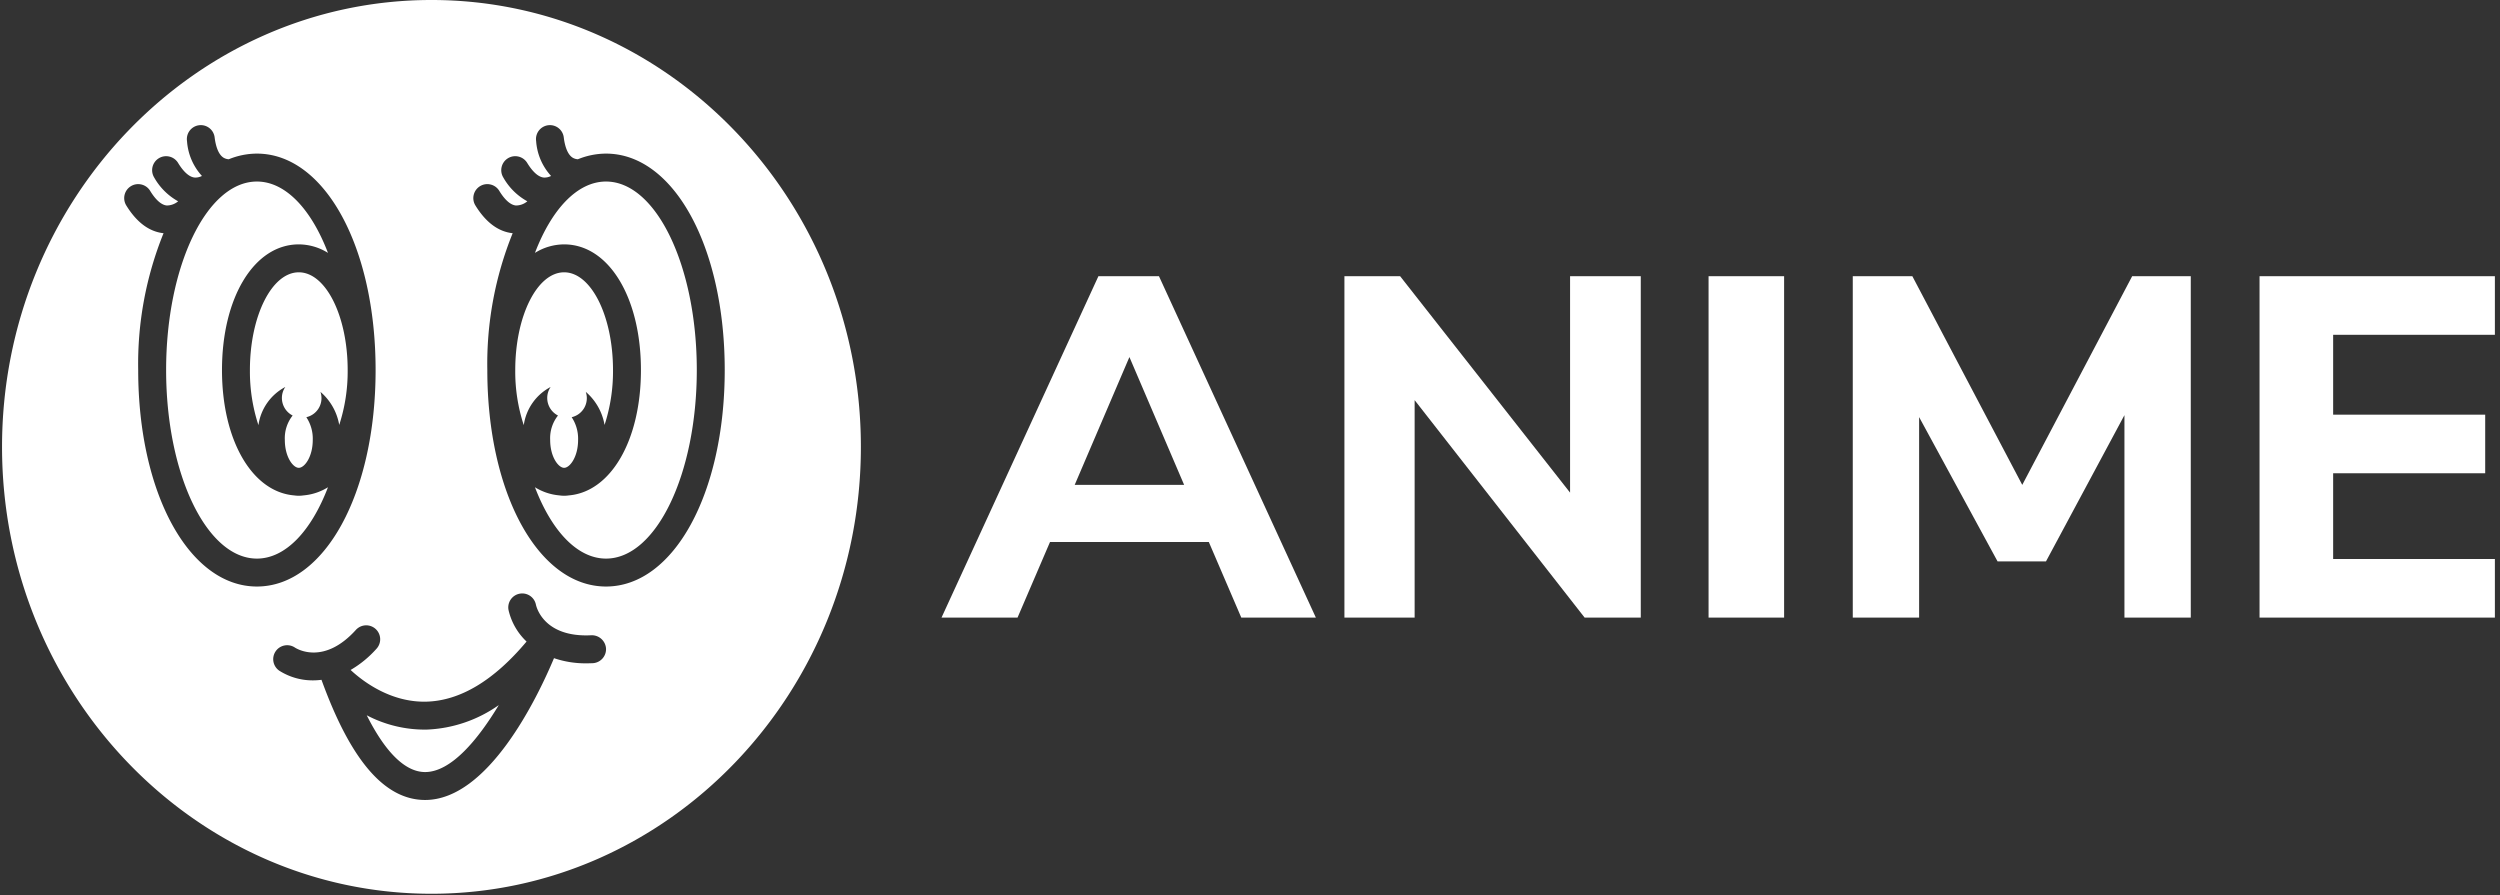 <svg xmlns="http://www.w3.org/2000/svg" version="1.1" xmlns:xlink="http://www.w3.org/1999/xlink" xmlns:svgjs="http://svgjs.dev/svgjs" width="1000" height="358" viewBox="0 0 1000 358"><rect x="0" y="0" width="1000" height="358" fill="#333333" stroke="none"/><g transform="matrix(1,0,0,1,-0.606,-0.248)"><svg viewBox="0 0 396 142" data-background-color="#ed1703" preserveAspectRatio="xMidYMid meet" height="358" width="1000" xmlns="http://www.w3.org/2000/svg" xmlns:xlink="http://www.w3.org/1999/xlink"><g id="tight-bounds" transform="matrix(1,0,0,1,0.24,0.098)"><svg viewBox="0 0 395.52 141.803" height="141.803" width="395.52"><g><svg viewBox="0 0 634.709 227.558" height="141.803" width="395.52"><g transform="matrix(1,0,0,1,239.189,70.319)"><svg viewBox="0 0 395.52 86.921" height="86.921" width="395.52"><g id="textblocktransform"><svg viewBox="0 0 395.52 86.921" height="86.921" width="395.52" id="textblock"><g><svg viewBox="0 0 395.52 86.921" height="86.921" width="395.52"><g transform="matrix(1,0,0,1,0,0)"><svg width="395.52" viewBox="-0.55 -35.25 160.39 35.25" height="86.921" data-palette-color="#ffffff"><path d="M38.1 0L30.4 0 27.05-7.8 10.65-7.8 7.3 0-0.55 0 15.65-35.25 21.9-35.25 38.1 0ZM18.85-26.9L13.2-13.7 24.5-13.7 18.85-26.9ZM64.35-12.9L64.35-35.25 71.65-35.25 71.65 0 65.85 0 48.3-22.45 48.3 0 41.05 0 41.05-35.25 46.8-35.25 64.35-12.9ZM86.45 0L78.65 0 78.65-35.25 86.45-35.25 86.45 0ZM111.04-13.7L122.39-35.25 128.44-35.25 128.44 0 121.59 0 121.59-20.9 113.49-5.8 108.49-5.8 100.39-20.7 100.39 0 93.54 0 93.54-35.25 99.69-35.25 111.04-13.7ZM159.84 0L135.54 0 135.54-35.25 159.84-35.25 159.84-29.2 143.14-29.2 143.14-20.95 158.84-20.95 158.84-14.9 143.14-14.9 143.14-6.05 159.84-6.05 159.84 0Z" opacity="1" transform="matrix(1,0,0,1,0,0)" fill="#ffffff" class="wordmark-text-0" data-fill-palette-color="primary" id="text-0"></path></svg></g></svg></g></svg></g></svg></g><g><svg viewBox="0 0 218.669 227.558" height="227.558" width="218.669"><g><svg xmlns="http://www.w3.org/2000/svg" data-name="Layer 1" viewBox="2.5 0 123 128" x="0" y="0" height="227.558" width="218.669" class="icon-icon-0" data-fill-palette-color="accent" id="icon-0"><path d="M89 26c-4.12 0-7.8 3.99-10.18 10.22A7.925 7.925 0 0 1 83 35c6.37 0 11 7.57 11 18 0 10.06-4.31 17.44-10.33 17.95a4.515 4.515 0 0 1-1.34 0 7.91 7.91 0 0 1-3.51-1.17C81.2 76.01 84.88 80 89 80c7.18 0 13-12.09 13-27S96.18 26 89 26Z" fill="#ffffff" data-fill-palette-color="accent"></path><path d="M45 39c-3.87 0-7 6.27-7 14a24.619 24.619 0 0 0 1.22 7.89 7.334 7.334 0 0 1 3.85-5.47A2.765 2.765 0 0 0 42.58 57a2.822 2.822 0 0 0 1.54 2.51A5.225 5.225 0 0 0 43 63c0 2.44 1.18 4 2 4s2-1.56 2-4a5.564 5.564 0 0 0-0.92-3.25 2.797 2.797 0 0 0 2.02-3.63 8.032 8.032 0 0 1 2.69 4.74A24.76 24.76 0 0 0 52 53C52 45.27 48.87 39 45 39Z" fill="#ffffff" data-fill-palette-color="accent"></path><path d="M45.67 70.95a4.515 4.515 0 0 1-1.34 0C38.31 70.44 34 63.06 34 53c0-10.43 4.63-18 11-18a7.925 7.925 0 0 1 4.18 1.22C46.8 29.99 43.12 26 39 26c-7.18 0-13 12.09-13 27s5.82 27 13 27c4.12 0 7.8-3.99 10.18-10.22A7.91 7.91 0 0 1 45.67 70.95Z" fill="#ffffff" data-fill-palette-color="accent"></path><path d="M81.07 55.42A2.765 2.765 0 0 0 80.58 57a2.822 2.822 0 0 0 1.54 2.51A5.225 5.225 0 0 0 81 63c0 2.44 1.18 4 2 4s2-1.56 2-4a5.564 5.564 0 0 0-0.92-3.25 2.797 2.797 0 0 0 2.02-3.63 8.032 8.032 0 0 1 2.69 4.74A24.76 24.76 0 0 0 90 53c0-7.73-3.13-14-7-14s-7 6.27-7 14a24.619 24.619 0 0 0 1.22 7.89A7.334 7.334 0 0 1 81.07 55.42Z" fill="#ffffff" data-fill-palette-color="accent"></path><path d="M54.73 102.44c2.68 5.32 5.51 8.11 8.33 8.13h0.03c3.72 0 7.56-4.63 10.55-9.59a19.181 19.181 0 0 1-10.33 3.51A17.893 17.893 0 0 1 54.73 102.44Z" fill="#ffffff" data-fill-palette-color="accent"></path><path d="M64 0C30.09 0 2.5 28.71 2.5 64S30.09 128 64 128s61.5-28.71 61.5-64S97.91 0 64 0ZM22 53a49.862 49.862 0 0 1 3.63-19.6c-2.06-0.22-3.85-1.56-5.34-3.98a2.004 2.004 0 0 1 3.42-2.09c0.55 0.91 1.42 2.01 2.38 2.1a2.529 2.529 0 0 0 1.63-0.6 8.849 8.849 0 0 1-3.43-3.41 2.004 2.004 0 0 1 3.42-2.09c0.55 0.91 1.42 2.01 2.38 2.1a2.086 2.086 0 0 0 1.04-0.23 8.241 8.241 0 0 1-2.14-5 1.996 1.996 0 1 1 3.96-0.5c0.13 1.05 0.47 2.41 1.3 2.9a1.666 1.666 0 0 0 0.72 0.21A10.697 10.697 0 0 1 39 22c9.69 0 17 13.33 17 31S48.69 84 39 84 22 70.67 22 53ZM87.1 94.98c-0.31 0.01-0.61 0.02-0.9 0.02a13.951 13.951 0 0 1-4.65-0.74c-2.41 5.73-9.43 20.31-18.46 20.31h-0.06c-5.77-0.05-10.6-5.68-14.78-17.21a9.301 9.301 0 0 1-1.16 0.08 8.92 8.92 0 0 1-4.86-1.37 1.998 1.998 0 0 1 2.21-3.33c0.44 0.28 4.22 2.45 8.72-2.51a2 2 0 1 1 2.96 2.69 15.191 15.191 0 0 1-3.7 3.03c1.7 1.58 5.68 4.66 10.83 4.54 4.85-0.12 9.68-3.02 14.37-8.61a8.953 8.953 0 0 1-2.58-4.5 1.998 1.998 0 0 1 3.92-0.78c0.11 0.5 1.26 4.72 7.94 4.38a2.035 2.035 0 0 1 2.1 1.9A2.009 2.009 0 0 1 87.1 94.98ZM89 84c-9.69 0-17-13.33-17-31a49.862 49.862 0 0 1 3.63-19.6c-2.06-0.22-3.85-1.56-5.34-3.98a2.004 2.004 0 0 1 3.42-2.09c0.55 0.91 1.42 2.01 2.38 2.1a2.524 2.524 0 0 0 1.64-0.6 8.803 8.803 0 0 1-3.44-3.41 2.004 2.004 0 0 1 3.42-2.09c0.55 0.91 1.42 2.01 2.38 2.1a2.086 2.086 0 0 0 1.04-0.23 8.241 8.241 0 0 1-2.14-5 1.996 1.996 0 1 1 3.96-0.5c0.13 1.05 0.47 2.41 1.3 2.9a1.666 1.666 0 0 0 0.72 0.21A10.697 10.697 0 0 1 89 22c9.69 0 17 13.33 17 31S98.69 84 89 84Z" fill="#ffffff" data-fill-palette-color="accent"></path></svg></g></svg></g></svg></g><defs></defs></svg><rect width="395.52" height="141.803" fill="none" stroke="none" visibility="hidden"></rect></g></svg></g></svg>
